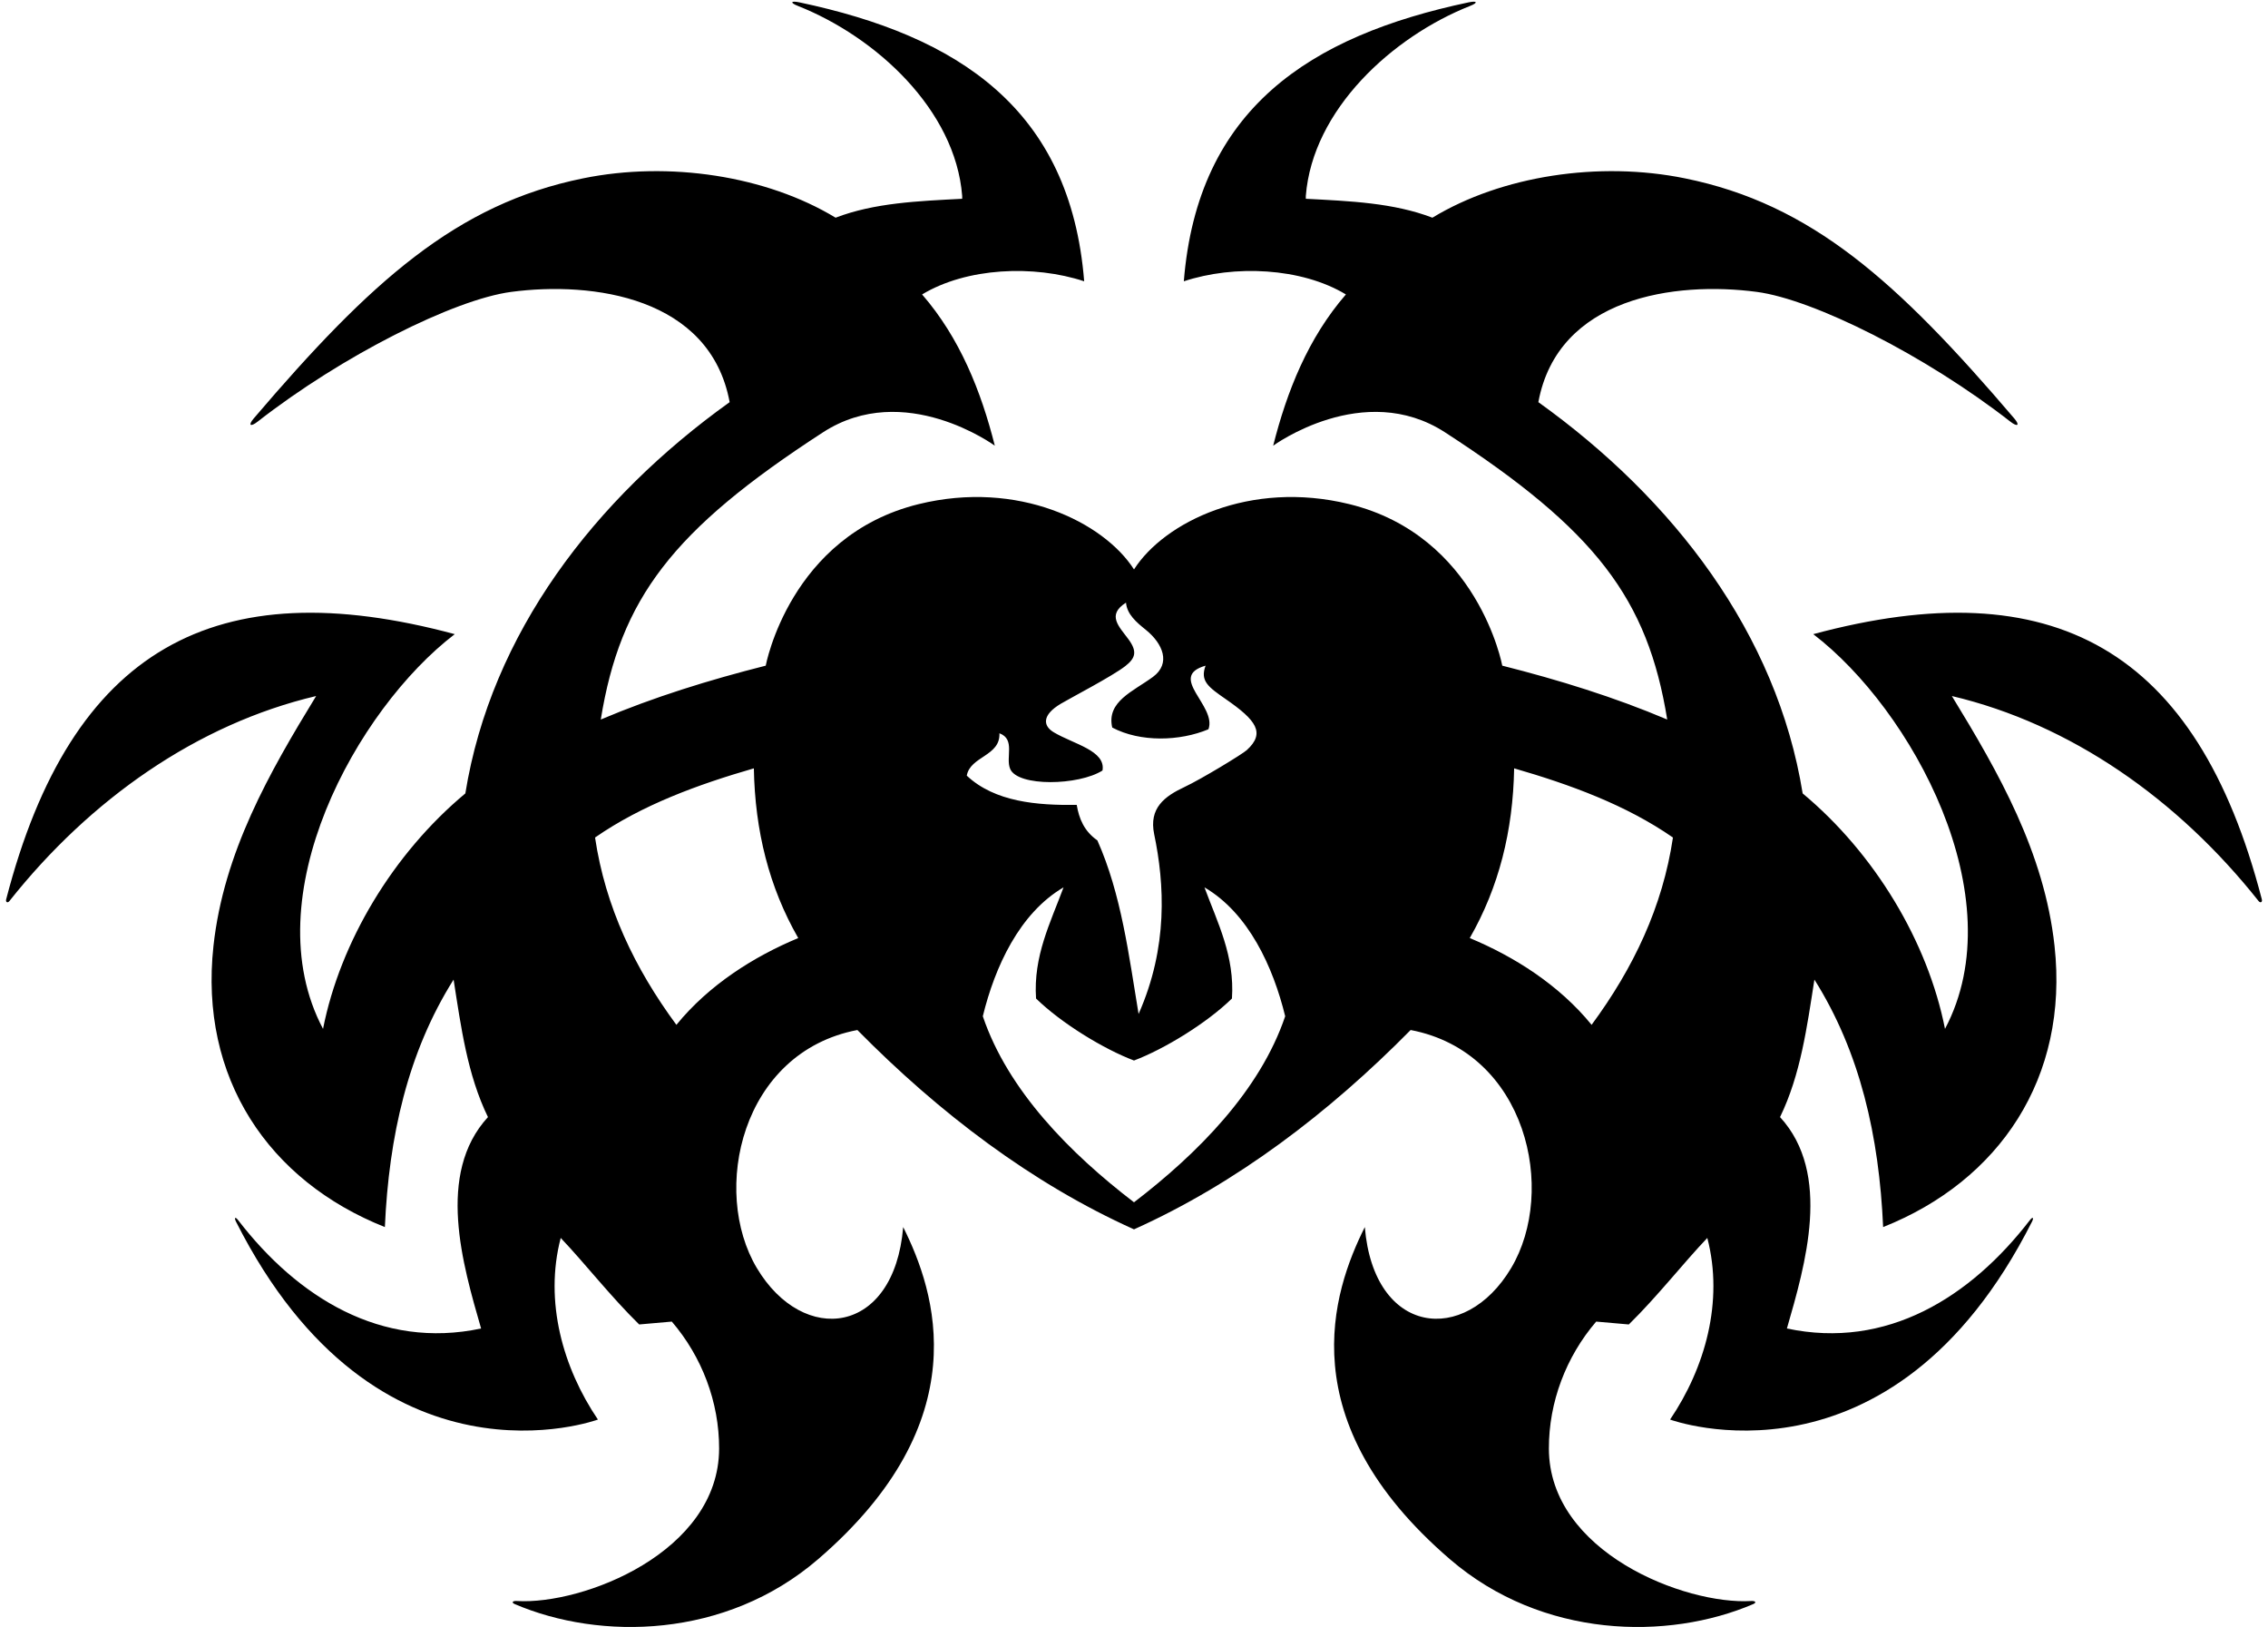<?xml version="1.0" encoding="UTF-8"?>
<svg xmlns="http://www.w3.org/2000/svg" xmlns:xlink="http://www.w3.org/1999/xlink" width="396pt" height="284pt" viewBox="0 0 396 284" version="1.1">
<g id="surface1">
<path style=" stroke:none;fill-rule:nonzero;fill:rgb(0%,0%,0%);fill-opacity:1;" d="M 394.922 156.988 C 383.57 113.16 358.375 99.465 316.602 110.699 C 333.734 123.789 351.801 156.578 339.602 179.602 C 336.602 164.398 327.352 149 314.75 138.5 C 310.25 110.602 292.199 87.102 268.602 70.199 C 272 51.84 292.512 49.07 306.738 50.953 C 316.73 52.277 336.242 62.074 351.016 73.602 C 352.281 74.59 352.723 74.246 351.707 73.055 C 331.246 49.066 316.254 35.617 294.199 31.133 C 279.199 28.078 262.191 30.676 250.102 38 C 243.301 35.398 235.699 35.102 228 34.699 L 228 34.199 C 229.18 19.152 243.094 6.406 256.711 1.023 C 258.113 0.469 257.926 0.094 256.41 0.414 C 228.688 6.27 209.105 18.996 206.699 49.102 C 215.5 46.199 227.199 46.699 235 51.398 C 228.398 59 224.699 68.301 222.301 77.801 C 222.301 77.801 238.082 66.246 252.312 75.473 C 278.648 92.547 287.691 104.523 291.102 125.602 C 281.898 121.699 272.199 118.699 262.301 116.199 C 262.301 116.199 258.102 93.52 235.594 88 C 218.227 83.738 203.273 91.164 198 99.398 C 192.727 91.164 177.773 83.738 160.406 88 C 137.898 93.52 133.699 116.199 133.699 116.199 C 123.801 118.699 114.102 121.699 104.898 125.602 C 108.309 104.523 117.352 92.547 143.688 75.473 C 157.918 66.246 173.699 77.801 173.699 77.801 C 171.301 68.301 167.602 59 161 51.398 C 168.801 46.699 180.5 46.199 189.301 49.102 C 186.895 18.996 167.312 6.27 139.59 0.414 C 138.074 0.094 137.887 0.469 139.289 1.023 C 152.906 6.406 166.82 19.152 168 34.199 L 168 34.699 C 160.301 35.102 152.699 35.398 145.898 38 C 133.809 30.676 116.801 28.078 101.801 31.133 C 79.746 35.617 64.754 49.066 44.293 73.055 C 43.277 74.246 43.719 74.59 44.984 73.602 C 59.758 62.074 79.273 52.277 89.262 50.953 C 103.488 49.07 124 51.84 127.398 70.199 C 103.801 87.102 85.75 110.602 81.25 138.5 C 68.652 149 59.402 164.398 56.402 179.602 C 44.199 156.578 62.266 123.789 79.402 110.699 C 37.625 99.465 12.43 113.16 1.078 156.988 C 0.949 157.488 1.328 157.691 1.645 157.289 C 15.742 139.504 34.469 126.391 55.199 121.5 C 47.012 134.883 39.059 148.805 37.273 165.113 C 34.75 188.145 46.879 206.121 67.199 214.199 C 67.902 198.402 71.199 183.699 79.199 171 C 80.5 179.301 81.598 187.598 85.199 195 C 76.098 204.902 80.801 220.801 84 231.902 C 66.555 235.617 51.926 226.43 41.586 213 C 41.082 212.344 40.84 212.527 41.215 213.27 C 65.859 262.004 104.398 247.801 104.398 247.801 C 98.301 238.801 95 227.199 97.902 216.098 C 102.102 220.5 106.602 226.301 111.602 231.199 L 117.301 230.699 C 122.551 236.816 125.578 244.738 125.559 252.875 C 125.52 270.953 101.801 280.168 90.238 279.473 C 89.469 279.426 89.27 279.75 89.871 280.008 C 104.793 286.395 126.703 286.055 142.816 272.199 C 170.922 248.035 163.332 225.457 157.699 214.199 C 156.125 233.117 140.262 234.953 132.152 221.359 C 124.109 207.883 129.395 183.676 149.699 179.801 C 164 194.301 180.199 206.598 198 214.598 C 215.801 206.598 232 194.301 246.301 179.801 C 266.605 183.676 271.891 207.883 263.848 221.359 C 255.738 234.953 239.875 233.117 238.301 214.199 C 232.668 225.457 225.078 248.035 253.184 272.199 C 269.297 286.055 291.207 286.395 306.129 280.008 C 306.73 279.75 306.531 279.426 305.762 279.473 C 294.199 280.168 270.48 270.953 270.441 252.875 C 270.422 244.738 273.449 236.816 278.699 230.699 L 284.398 231.199 C 289.398 226.301 293.898 220.5 298.102 216.098 C 301 227.199 297.699 238.801 291.602 247.801 C 291.602 247.801 330.141 262.004 354.785 213.27 C 355.16 212.527 354.922 212.344 354.414 213 C 344.074 226.43 329.445 235.617 312 231.902 C 315.199 220.801 319.898 204.902 310.801 195 C 314.398 187.598 315.5 179.301 316.801 171 C 324.801 183.699 328.102 198.402 328.801 214.199 C 349.121 206.121 361.25 188.145 358.727 165.113 C 356.941 148.805 348.988 134.883 340.801 121.5 C 361.531 126.391 380.258 139.504 394.355 157.289 C 394.672 157.691 395.055 157.488 394.922 156.988 Z M 118.102 178.898 C 110.801 169 105.699 158.301 103.898 146.199 C 112.102 140.5 121.926 136.926 131.625 134.125 C 131.824 145.023 134.273 154.852 139.375 163.75 C 131.676 166.949 123.801 171.898 118.102 178.898 Z M 174.5 128 C 177.352 129.051 175.531 132.238 176.383 134.23 C 177.723 137.359 188.344 137.137 192.5 134.5 C 193.102 131.035 187.484 129.902 184 127.836 C 182.074 126.691 181.918 124.812 185.23 122.84 C 186.785 121.91 194.297 117.996 196.488 116.27 C 198.23 114.902 198.629 113.762 197.039 111.598 C 195.414 109.383 193.18 107.363 196.602 105.199 C 196.777 107.227 198.406 108.613 200.066 109.945 C 203.039 112.34 204.492 115.816 201.309 118.16 C 197.848 120.707 193.164 122.453 194.199 127 C 199.102 129.602 206 129.398 211 127.301 C 212.5 123.199 203.75 118.125 210.5 116.199 C 209.5 118.875 210.961 119.922 214.047 122.059 C 219.328 125.719 220.992 127.93 217.695 130.938 C 216.922 131.645 209.777 135.988 206.816 137.379 C 203.352 139.004 200.57 141.047 201.523 145.621 C 203.328 154.289 203.984 165.301 198.801 177 C 197.102 166.801 195.801 156.102 191.602 146.699 C 189.301 145.102 188.398 142.898 188 140.5 C 181.102 140.602 173.699 140 168.801 135.398 C 169.398 132 174.699 132 174.5 128 Z M 198 209.875 C 186.898 201.375 176 190.402 171.602 177.398 C 173.699 168.801 178 159.398 185.699 154.898 C 183.398 161.102 180.398 166.898 180.898 174.301 C 185.301 178.602 192.699 183.125 198 185.125 C 203.301 183.125 210.699 178.602 215.102 174.301 C 215.602 166.898 212.602 161.102 210.301 154.898 C 218 159.398 222.301 168.801 224.398 177.398 C 220 190.402 209.102 201.375 198 209.875 Z M 277.898 178.898 C 272.199 171.898 264.324 166.949 256.625 163.75 C 261.727 154.852 264.176 145.023 264.375 134.125 C 274.074 136.926 283.898 140.5 292.102 146.199 C 290.301 158.301 285.199 169 277.898 178.898 "/>
</g>
</svg>
